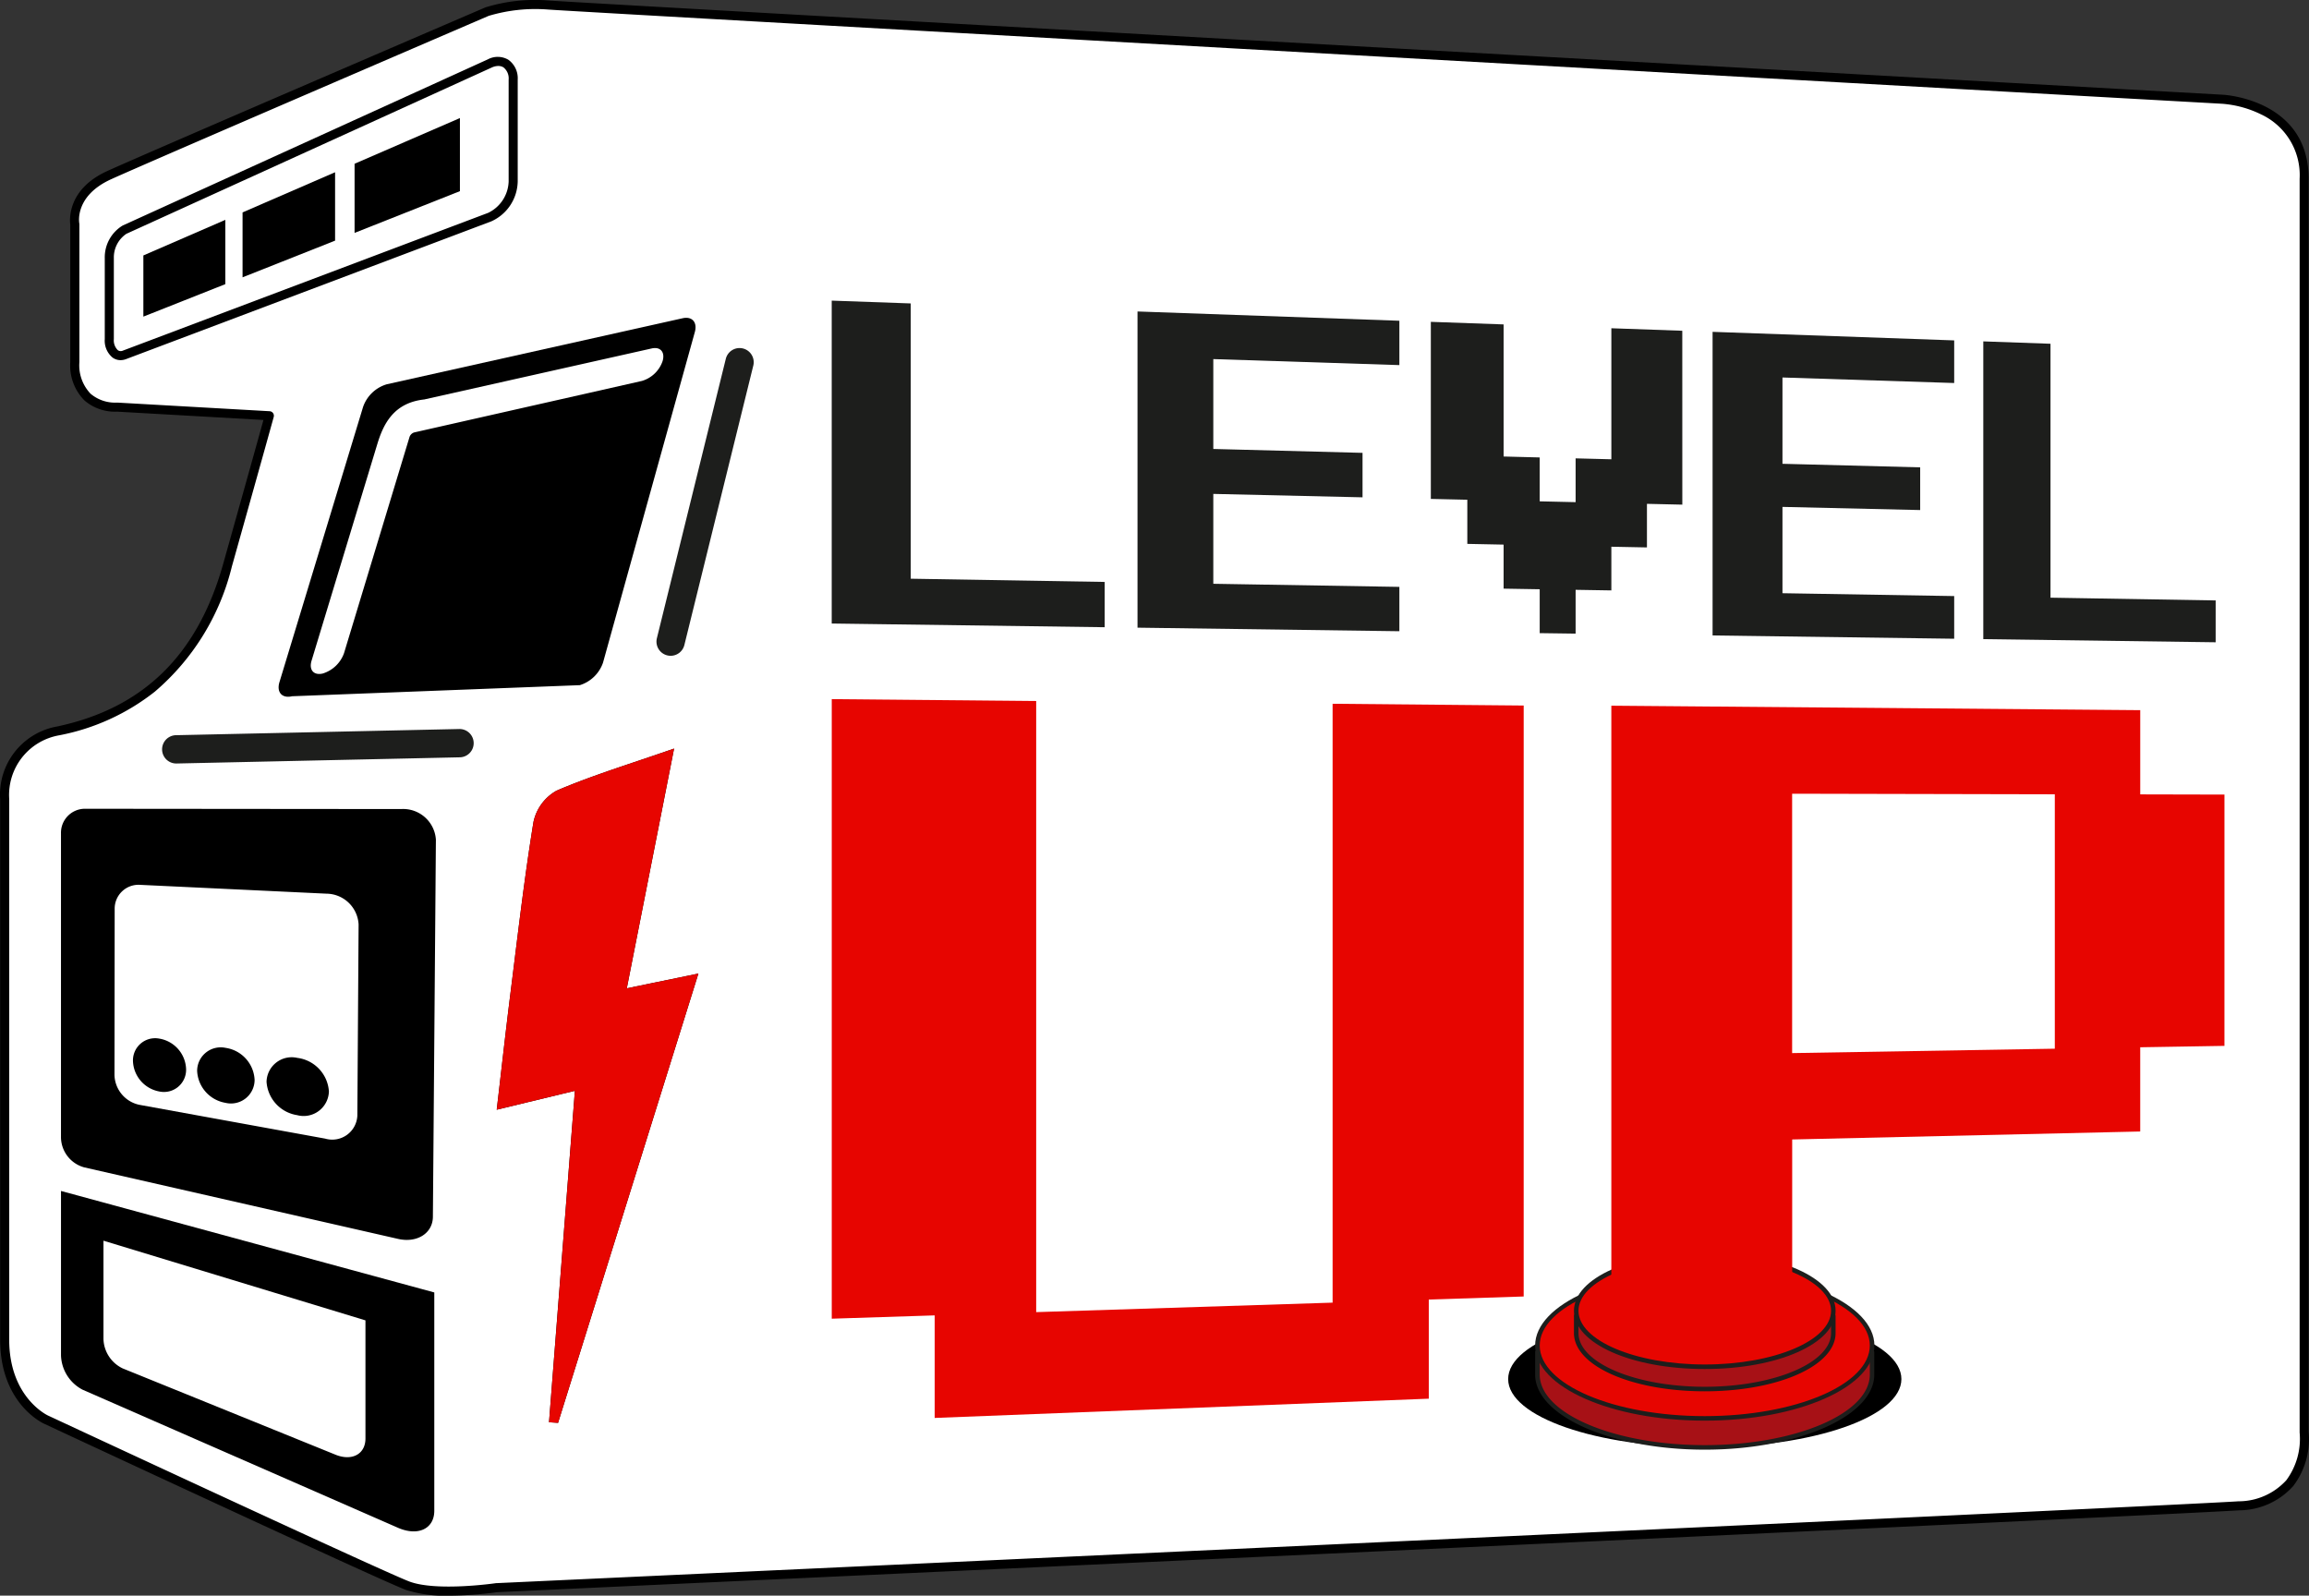 <svg xmlns="http://www.w3.org/2000/svg" width="194.649" height="134.512" viewBox="0 0 194.649 134.512">
  <rect x="0" y="0" width="194.649" height="134.512" fill="#333333" stroke="none"/>
  <g id="Group_3225" data-name="Group 3225" transform="translate(-1260.479 -599.795)">
    <g id="_7GL5Fn.tif" data-name="7GL5Fn.tif" transform="translate(1260.479 599.795)">
      <g id="Group_3207" data-name="Group 3207" transform="translate(0 0)">
        <g id="Group_3184" data-name="Group 3184">
          <path id="Path_3840" data-name="Path 3840" d="M1268.433,631.946V620.324s-.519-2.594,2.906-4.151,31.843-13.78,31.843-13.78a13.878,13.878,0,0,1,5.161-.557c2.948.224,141.12,7.942,141.12,7.942s6.9.272,6.9,6.705V722.124a5.481,5.481,0,0,1-5.5,6.226c-6.226.415-146.859,6.9-146.859,6.9s-5.117.757-7.528-.166-30.454-13.989-30.454-13.989-3.5-1.566-3.5-6.754V668.783a5.51,5.51,0,0,1,4.514-5.757c4.877-1.038,11.448-3.923,14.269-13.957s3.528-12.608,3.528-12.608l-12.816-.726S1268.433,636.046,1268.433,631.946Z" transform="translate(-1262.123 -601.414)" fill="#fff"/>
          <path id="Path_3841" data-name="Path 3841" d="M1298.327,734.307a10.9,10.9,0,0,1-3.632-.485c-2.4-.917-29.333-13.466-30.479-14-.147-.066-3.725-1.726-3.725-7.1V667.178a5.838,5.838,0,0,1,4.817-6.145c7.252-1.543,11.825-6.02,13.98-13.686,2.17-7.719,3.094-11.043,3.4-12.15l-12.318-.7a3.96,3.96,0,0,1-2.767-.942,4.181,4.181,0,0,1-1.2-3.229V618.732c-.052-.383-.27-2.981,3.13-4.526s31.566-13.661,31.85-13.783l.024-.009a14.142,14.142,0,0,1,5.317-.578c2.911.221,139.731,7.865,141.112,7.942.067,0,7.262.363,7.262,7.087V720.483a6.558,6.558,0,0,1-1.292,4.574,6.166,6.166,0,0,1-4.564,2.056c-6.138.409-144.527,6.793-146.849,6.9A31.289,31.289,0,0,1,1298.327,734.307Zm-27.958-100.574h.022l12.816.726a.382.382,0,0,1,.347.483c-.007.026-.74,2.689-3.529,12.61a20.155,20.155,0,0,1-6.491,10.546,18.677,18.677,0,0,1-8.066,3.682,5.1,5.1,0,0,0-4.213,5.354c0,.009,0,.019,0,.029v45.558c0,4.884,3.245,6.391,3.278,6.405.286.133,28.063,13.073,30.435,13.981,2.292.877,7.285.152,7.335.145l.038,0c1.406-.065,140.7-6.49,146.851-6.9a5.439,5.439,0,0,0,4.026-1.78,5.861,5.861,0,0,0,1.12-4.017.364.364,0,0,1,0-.048V614.865a5.647,5.647,0,0,0-3.241-5.424,9,9,0,0,0-3.293-.9c-1.388-.078-138.215-7.722-141.134-7.943a13.707,13.707,0,0,0-4.995.533c-.757.326-28.469,12.247-31.822,13.77-3.086,1.4-2.706,3.636-2.689,3.73a.428.428,0,0,1,.007.073v11.622a3.46,3.46,0,0,0,.95,2.665,3.2,3.2,0,0,0,2.215.742Z" transform="translate(-1260.479 -599.794)"/>
        </g>
        <g id="Group_3185" data-name="Group 3185" transform="translate(41.88 63.104)">
          <path id="Path_3842" data-name="Path 3842" d="M1486.1,958.686c-.751,9.621-1.466,18.78-2.181,27.939l.763.051c3.906-12.506,7.812-25.012,11.83-37.874l-6.036,1.243,3.985-20.209c-3.723,1.3-6.883,2.252-9.9,3.544a3.973,3.973,0,0,0-1.949,2.629c-.789,4.825-1.345,9.689-1.955,14.543-.392,3.118-.737,6.242-1.146,9.727Z" transform="translate(-1479.517 -929.836)"/>
        </g>
        <g id="Group_3186" data-name="Group 3186" transform="translate(41.88 63.104)">
          <path id="Path_3843" data-name="Path 3843" d="M1486.1,958.686l-6.588,1.593c.409-3.485.754-6.609,1.146-9.727.611-4.854,1.166-9.718,1.955-14.543a3.973,3.973,0,0,1,1.949-2.629c3.014-1.292,6.174-2.245,9.9-3.544l-3.985,20.209,6.036-1.243c-4.017,12.862-7.923,25.368-11.83,37.874l-.763-.051C1484.639,977.465,1485.354,968.306,1486.1,958.686Z" transform="translate(-1479.517 -929.836)" fill="#e70500"/>
        </g>
        <g id="Group_3192" data-name="Group 3192" transform="translate(8.833 4.795)">
          <g id="Group_3187" data-name="Group 3187">
            <path id="Path_3844" data-name="Path 3844" d="M1340.746,640l-30.786,11.611c-.712.269-1.284-.324-1.284-1.321v-6.842a2.76,2.76,0,0,1,1.284-2.39l30.786-14.009c1.086-.494,1.976.114,1.976,1.364v8.578A3.411,3.411,0,0,1,1340.746,640Z" transform="translate(-1308.293 -626.495)" fill="#fff"/>
            <path id="Path_3845" data-name="Path 3845" d="M1308.006,650.436a1.145,1.145,0,0,1-.659-.206,1.839,1.839,0,0,1-.672-1.562v-6.842a3.131,3.131,0,0,1,1.508-2.738l30.786-14.009a1.769,1.769,0,0,1,1.732.036,1.921,1.921,0,0,1,.785,1.676v8.578a3.764,3.764,0,0,1-2.224,3.366l-30.786,11.611A1.333,1.333,0,0,1,1308.006,650.436Zm31.848-24.8a1.388,1.388,0,0,0-.568.137L1308.5,639.784a2.4,2.4,0,0,0-1.06,2.042v6.842a1.147,1.147,0,0,0,.342.933.433.433,0,0,0,.425.03l30.786-11.611h0a3.042,3.042,0,0,0,1.729-2.651v-8.578a1.185,1.185,0,0,0-.434-1.033A.791.791,0,0,0,1339.855,625.638Z" transform="translate(-1306.676 -624.871)"/>
          </g>
          <g id="Group_3191" data-name="Group 3191" transform="translate(3.252 5.158)">
            <g id="Group_3188" data-name="Group 3188" transform="translate(0 8.583)">
              <path id="Path_3846" data-name="Path 3846" d="M1330.592,702.152l-6.909,2.738v-5.157l6.909-3Z" transform="translate(-1323.682 -696.735)"/>
            </g>
            <g id="Group_3189" data-name="Group 3189" transform="translate(8.361 4.567)">
              <path id="Path_3847" data-name="Path 3847" d="M1375.213,681.5l-7.8,3.092V679.12l7.8-3.385Z" transform="translate(-1367.411 -675.734)"/>
            </g>
            <g id="Group_3190" data-name="Group 3190" transform="translate(17.808)">
              <path id="Path_3848" data-name="Path 3848" d="M1425.7,658.009l-8.88,3.519V655.7l8.88-3.853Z" transform="translate(-1416.822 -651.848)"/>
            </g>
          </g>
        </g>
        <g id="Group_3195" data-name="Group 3195" transform="translate(23.488 26.79)">
          <g id="Group_3193" data-name="Group 3193">
            <path id="Path_3849" data-name="Path 3849" d="M1408.716,770.877l-24.255.935c-.853.2-1.33-.336-1.066-1.2l7.05-23.2a3.024,3.024,0,0,1,2-1.9l24.933-5.565c.816-.182,1.272.355,1.02,1.2l-7.73,27.834A3.016,3.016,0,0,1,1408.716,770.877Z" transform="translate(-1383.322 -739.909)"/>
          </g>
          <g id="Group_3194" data-name="Group 3194" transform="translate(2.711 2.547)">
            <path id="Path_3850" data-name="Path 3850" d="M1398.511,780.669c-.758.181-1.183-.3-.948-1.074l5.541-18.258c.517-1.706,1.383-3.488,3.963-3.771l19.176-4.3c.731-.164,1.139.315.913,1.07a2.63,2.63,0,0,1-1.732,1.667l-19.2,4.342a.609.609,0,0,0-.4.381l-5.521,18.223A2.763,2.763,0,0,1,1398.511,780.669Z" transform="translate(-1397.499 -753.23)" fill="#fff"/>
          </g>
        </g>
        <g id="Group_3197" data-name="Group 3197" transform="translate(55.341 29.339)">
          <g id="Group_3196" data-name="Group 3196">
            <path id="Path_3851" data-name="Path 3851" d="M1551.114,779.184a1.195,1.195,0,0,1-1.16-1.479l5.811-23.556a1.193,1.193,0,1,1,2.317.572l-5.811,23.556A1.194,1.194,0,0,1,1551.114,779.184Z" transform="translate(-1549.92 -753.24)" fill="#1d1e1c"/>
          </g>
        </g>
        <g id="Group_3199" data-name="Group 3199" transform="translate(13.677 61.454)">
          <g id="Group_3198" data-name="Group 3198">
            <path id="Path_3852" data-name="Path 3852" d="M1333.206,924.114a1.193,1.193,0,0,1-.025-2.386l23.867-.521a1.193,1.193,0,0,1,.052,2.386l-23.867.521Z" transform="translate(-1332.013 -921.206)" fill="#1d1e1c"/>
          </g>
        </g>
        <g id="Group_3205" data-name="Group 3205" transform="translate(5.142 68.178)">
          <g id="Group_3200" data-name="Group 3200">
            <path id="Path_3853" data-name="Path 3853" d="M1316.047,956.394l-26.693-.024a2.022,2.022,0,0,0-1.981,2.073v25.665a2.658,2.658,0,0,0,1.966,2.494l26.447,6.027c1.6.365,2.928-.467,2.939-1.865l.253-31.793A2.767,2.767,0,0,0,1316.047,956.394Zm-3.69,25.834a2.119,2.119,0,0,1-2.716,1.948l-15.658-2.849a2.64,2.64,0,0,1-2.1-2.506l.016-14a2.01,2.01,0,0,1,2.12-2.039l15.743.746a2.741,2.741,0,0,1,2.7,2.592Z" transform="translate(-1287.374 -956.37)"/>
          </g>
          <g id="Group_3204" data-name="Group 3204" transform="translate(6.069 19.351)">
            <g id="Group_3201" data-name="Group 3201">
              <path id="Path_3854" data-name="Path 3854" d="M1323.591,1060.184a1.87,1.87,0,0,1-2.279,1.872,2.705,2.705,0,0,1-2.2-2.569,1.868,1.868,0,0,1,2.207-1.886A2.7,2.7,0,0,1,1323.591,1060.184Z" transform="translate(-1319.114 -1057.578)"/>
            </g>
            <g id="Group_3202" data-name="Group 3202" transform="translate(5.408 0.779)">
              <path id="Path_3855" data-name="Path 3855" d="M1352.244,1064.377a1.992,1.992,0,0,1-2.47,1.931,2.866,2.866,0,0,1-2.374-2.686,1.986,1.986,0,0,1,2.39-1.947A2.862,2.862,0,0,1,1352.244,1064.377Z" transform="translate(-1347.4 -1061.651)"/>
            </g>
            <g id="Group_3203" data-name="Group 3203" transform="translate(11.26 1.622)">
              <path id="Path_3856" data-name="Path 3856" d="M1383.263,1068.92a2.131,2.131,0,0,1-2.686,1.994,3.049,3.049,0,0,1-2.571-2.813,2.12,2.12,0,0,1,2.595-2.012A3.049,3.049,0,0,1,1383.263,1068.92Z" transform="translate(-1378.007 -1066.061)"/>
            </g>
          </g>
        </g>
        <g id="Group_3206" data-name="Group 3206" transform="translate(5.142 100.397)">
          <path id="Path_3857" data-name="Path 3857" d="M1287.374,1124.879v13.854a3.381,3.381,0,0,0,1.821,2.9l26.587,11.639c1.672.732,3.061.1,3.061-1.438v-18.4Zm25.666,20.869c0,1.319-1.141,1.925-2.52,1.366l-17.944-7.276a2.844,2.844,0,0,1-1.622-2.467v-8.3l22.086,6.717Z" transform="translate(-1287.374 -1124.879)"/>
        </g>
      </g>
    </g>
    <g id="Group_3214" data-name="Group 3214" transform="translate(1387.617 705.381)">
      <g id="Group_3208" data-name="Group 3208" transform="translate(0 4.91)">
        <ellipse id="Ellipse_176" data-name="Ellipse 176" cx="16.575" cy="5.759" rx="16.575" ry="5.759"/>
      </g>
      <g id="Group_3209" data-name="Group 3209" transform="translate(2.279 8.218)">
        <path id="Path_3858" data-name="Path 3858" d="M1966.549,1197.876c0,3.392-6.315,6.142-14.1,6.142s-14.1-2.75-14.1-6.142V1196h28.208Z" transform="translate(-1938.15 -1195.808)" fill="#a71116"/>
        <path id="Path_3859" data-name="Path 3859" d="M1951.636,1203.4c-7.883,0-14.3-2.841-14.3-6.333v-1.877a.191.191,0,0,1,.191-.191h28.208a.191.191,0,0,1,.191.191v1.877C1965.932,1200.559,1959.519,1203.4,1951.636,1203.4Zm-13.913-8.019v1.686c0,3.281,6.242,5.951,13.913,5.951s13.913-2.67,13.913-5.951v-1.686Z" transform="translate(-1937.341 -1194.999)" fill="#1d1e1c"/>
      </g>
      <g id="Group_3210" data-name="Group 3210" transform="translate(2.279 1.507)">
        <ellipse id="Ellipse_177" data-name="Ellipse 177" cx="14.104" cy="6.142" rx="14.104" ry="6.142" transform="translate(0.191 0.191)" fill="#e70500"/>
        <path id="Path_3860" data-name="Path 3860" d="M1951.636,1172.567c-7.883,0-14.3-2.841-14.3-6.333s6.413-6.333,14.3-6.333,14.3,2.841,14.3,6.333S1959.519,1172.567,1951.636,1172.567Zm0-12.284c-7.672,0-13.913,2.669-13.913,5.951s6.242,5.951,13.913,5.951,13.913-2.67,13.913-5.951S1959.308,1160.282,1951.636,1160.282Z" transform="translate(-1937.341 -1159.9)" fill="#1d1e1c"/>
      </g>
      <g id="Group_3211" data-name="Group 3211" transform="translate(5.547 5.156)">
        <path id="Path_3861" data-name="Path 3861" d="M1977.1,1181.43c0,2.607-4.852,4.719-10.837,4.719s-10.837-2.113-10.837-4.719v-1.442H1977.1Z" transform="translate(-1955.239 -1179.797)" fill="#a71116"/>
        <path id="Path_3862" data-name="Path 3862" d="M1965.458,1185.531c-6.184,0-11.028-2.157-11.028-4.91v-1.442a.191.191,0,0,1,.191-.191h21.673a.191.191,0,0,1,.191.191v1.442C1976.486,1183.375,1971.642,1185.531,1965.458,1185.531Zm-10.646-6.161v1.251c0,2.5,4.776,4.528,10.646,4.528s10.646-2.031,10.646-4.528v-1.251Z" transform="translate(-1954.43 -1178.988)" fill="#1d1e1c"/>
      </g>
      <g id="Group_3212" data-name="Group 3212" transform="translate(5.547)">
        <ellipse id="Ellipse_178" data-name="Ellipse 178" cx="10.837" cy="4.719" rx="10.837" ry="4.719" transform="translate(0.191 0.191)" fill="#e70500"/>
        <path id="Path_3863" data-name="Path 3863" d="M1965.458,1161.841c-6.184,0-11.028-2.157-11.028-4.91s4.844-4.91,11.028-4.91,11.028,2.157,11.028,4.91S1971.642,1161.841,1965.458,1161.841Zm0-9.438c-5.87,0-10.646,2.031-10.646,4.528s4.776,4.528,10.646,4.528,10.646-2.031,10.646-4.528S1971.328,1152.4,1965.458,1152.4Z" transform="translate(-1954.43 -1152.02)" fill="#1d1e1c"/>
      </g>
      <g id="Group_3213" data-name="Group 3213" transform="translate(7.283 0.191)">
        <ellipse id="Ellipse_179" data-name="Ellipse 179" cx="9.292" cy="3.824" rx="9.292" ry="3.824" fill="#e70500"/>
      </g>
    </g>
    <g id="Group_3224" data-name="Group 3224" transform="translate(1330.595 625.139)">
      <g id="Group_3220" data-name="Group 3220" transform="translate(0 0)">
        <g id="Group_3215" data-name="Group 3215">
          <path id="Path_3864" data-name="Path 3864" d="M1650.2,759.878l-23.009-.312v-27.22l6.662.236v23.206l16.347.272Z" transform="translate(-1627.193 -732.347)" fill="#1d1e1c"/>
        </g>
        <g id="Group_3216" data-name="Group 3216" transform="translate(25.777 0.913)">
          <path id="Path_3865" data-name="Path 3865" d="M1784.082,764.076l-22.074-.3V737.121l22.074.782v3.739l-15.685-.507v7.576l12.58.328v3.749l-12.58-.288v7.576l15.685.261Z" transform="translate(-1762.008 -737.121)" fill="#1d1e1c"/>
        </g>
        <g id="Group_3217" data-name="Group 3217" transform="translate(50.508 1.788)">
          <path id="Path_3866" data-name="Path 3866" d="M1912.549,757.11l-2.982-.068v3.674l-3-.059v3.683l-3.013-.05v3.693l-3.028-.041v-3.7l-3.043-.051v-3.712l-3.059-.061v-3.721l-3.075-.07V741.7l6.134.217v11.135l3.043.079v3.7l3.028.069v-3.692l3.013.078V742.24l5.979.212Z" transform="translate(-1891.353 -741.701)" fill="#1d1e1c"/>
        </g>
        <g id="Group_3218" data-name="Group 3218" transform="translate(74.255 2.629)">
          <path id="Path_3867" data-name="Path 3867" d="M2035.923,771.971l-20.368-.276V746.1l20.368.721v3.593l-14.476-.467v7.276l11.609.3v3.6l-11.609-.266v7.276l14.476.241Z" transform="translate(-2015.555 -746.099)" fill="#1d1e1c"/>
        </g>
        <g id="Group_3219" data-name="Group 3219" transform="translate(97.077 3.437)">
          <path id="Path_3868" data-name="Path 3868" d="M2154.5,775.687l-19.588-.265v-25.1l5.666.2v21.405l13.923.232Z" transform="translate(-2134.913 -750.325)" fill="#1d1e1c"/>
        </g>
      </g>
      <g id="Group_3223" data-name="Group 3223" transform="translate(0 33.592)">
        <g id="Group_3221" data-name="Group 3221">
          <path id="Path_3869" data-name="Path 3869" d="M1685.522,958.394l-8,.257v8.358l-41.654,1.623v-8.645l-8.676.278V908.037l17.234.16v51.515l24.988-.8V908.428l16.109.149Z" transform="translate(-1627.191 -908.037)" fill="#e70500"/>
        </g>
        <g id="Group_3222" data-name="Group 3222" transform="translate(65.715 0.554)">
          <path id="Path_3870" data-name="Path 3870" d="M2022.575,939.608l-7.1.118v7.1l-29.339.672V962.08l-15.246.54V910.932l44.586.376v7.1l7.1.016Zm-14.3.238V918.4l-22.144-.048v21.865Z" transform="translate(-1970.885 -910.932)" fill="#e70500"/>
        </g>
      </g>
    </g>
  </g>
</svg>
